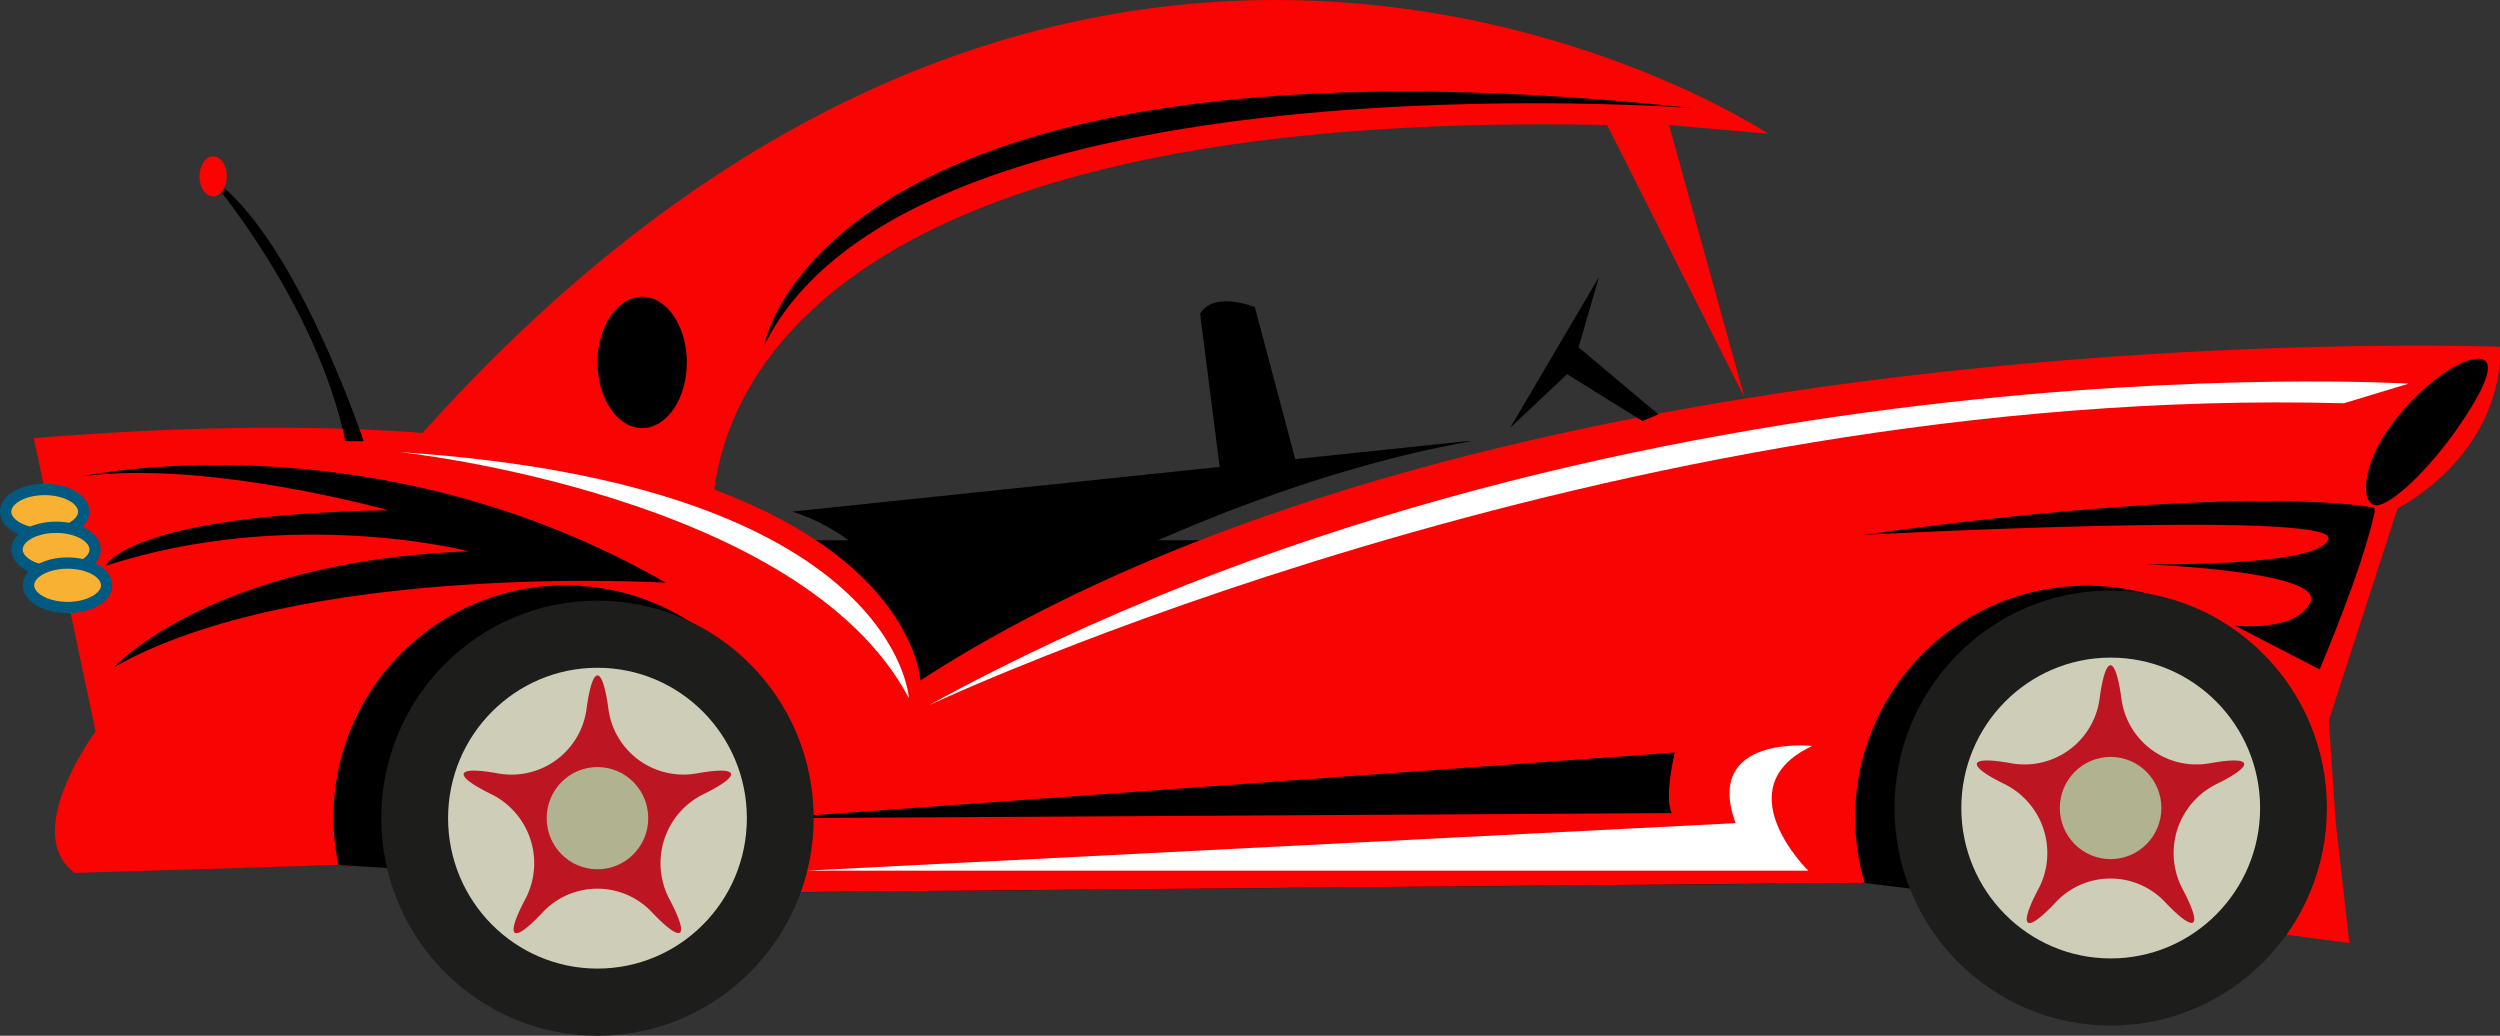 <svg id="Capa_1" data-name="Capa 1" xmlns="http://www.w3.org/2000/svg" viewBox="0 0 221.56 91.79"><rect x="0" y="0" width="221.56" height="91.79" fill="#333333" stroke="none"/><defs><style>.cls-1,.cls-7{fill-rule:evenodd;}.cls-2{fill:#f90303;}.cls-3{fill:#f8b133;stroke:#005980;}.cls-4{fill:#fff;}.cls-5{fill:#1d1d1b;}.cls-6{fill:#ceceb8;}.cls-7{fill:#bd1622;}.cls-8{fill:#b1b28f;}</style></defs><title>Mesa de trabajo 13 copia</title><polyline class="cls-1" points="8.9 77.16 29.96 76.66 69.49 79.08 165.21 78.25 202.61 82.85 206.96 72.85 200.76 47.88 29.51 47.88"/><path class="cls-2" d="M81.56,60.31S80.35,32.56,3,38.83l5.47,26s-6.69,9-1.83,12.53L30,76.66a20.54,20.54,0,1,1,39.53,2.41l95.72-.83a20.53,20.53,0,1,1,37.39,4.6l5.57.74L207,72.85l-.61-9,6.09-18.8s9.13-4.48,9.13-14.32C221.56,30.77,132.69,27.19,81.56,60.31Z"/><ellipse class="cls-3" cx="3.96" cy="45.35" rx="3.46" ry="1.97"/><ellipse class="cls-3" cx="4.97" cy="48.7" rx="3.46" ry="1.97"/><ellipse class="cls-3" cx="5.99" cy="51.87" rx="3.46" ry="1.97"/><path class="cls-4" d="M71.48,77.16h88.77s-7.52-7.37.36-11.05c0,0-9.67-1.05-6.8,6.84Z"/><path class="cls-2" d="M154.61,35.25l-6.69-24.17,8.78.77S95-29.2,34.69,41.52L63.3,48.68s-7.91-39.39,79.13-37.6Z"/><path class="cls-4" d="M213.46,34s-71.4-4.36-131.13,28.5c0,0,60.52-28.5,125.39-26.76Z"/><path class="cls-4" d="M80.55,61.88s-1-18.91-45.1-21.81C35.45,40.07,71.06,43.85,80.55,61.88Z"/><path d="M148.17,72.06s-.74-.9.25-5.37L68.48,72.51Z"/><ellipse cx="56.91" cy="32.12" rx="3.96" ry="5.82"/><polyline points="146.97 36.72 139.9 30.78 141.71 24.54 133.84 37.91 138.88 33.16 145.55 37.31"/><path d="M108.09,41.38l-1.73-13.57c1.21-2.08,4.85-.59,4.85-.59l3.58,13.47L130,39.1h.4c-25,4.45-48.48,19.61-48.48,19.61A17.14,17.14,0,0,0,70.2,45.34Z"/><path d="M32.23,39.1S26,20.38,18.49,15.63c0,0,9.5,11,12.12,23.47Z"/><ellipse class="cls-2" cx="18.89" cy="15.63" rx="1.21" ry="1.78"/><path d="M210.42,45s-10.82-2.39-45.26,2.4c0,0,41.77-2.22,41.19.34S190,50,190,50s16,.6,14.76,3.34-6.71,2.1-6.71,2.1l7.52,3.89s3.83-8.93,4.89-14"/><path d="M7.22,42.22S32.84,36.65,59,51.64c0,0-32.31-1.93-48.9,7.49,0,0,8.59-9.41,31.44-10.27,0,0-15.72-4.07-32.16,1.28,0,0,1.89-4.5,25-4.92C34.44,45.22,18.29,40.72,7.22,42.22Z"/><path d="M150,9.58s-69.15-5.26-82.26,21C67.69,30.62,72.8,1.31,150,9.58Z"/><path d="M218.08,37.54c2.42-3.58,3.17-5.71,1.54-5.75-1.89,0-5.71,2.91-8.12,6.48s-2.21,6.88-.64,6.48S215.66,41.12,218.08,37.54Z"/><ellipse class="cls-5" cx="187.06" cy="71.61" rx="19.16" ry="19.28"/><ellipse class="cls-6" cx="187.06" cy="71.61" rx="13.24" ry="13.33"/><path class="cls-7" d="M188,61.86c-.53-3.87-1.39-3.87-1.92,0a6.71,6.71,0,0,1-7.86,5.78c-3.8-.69-4.06.14-.59,1.84a6.82,6.82,0,0,1,3,9.35c-1.82,3.44-1.12,4,1.55,1.14a6.65,6.65,0,0,1,9.72,0c2.67,2.82,3.37,2.3,1.55-1.14a6.82,6.82,0,0,1,3-9.35c3.47-1.7,3.21-2.53-.59-1.84A6.71,6.71,0,0,1,188,61.86Z"/><ellipse class="cls-8" cx="187.05" cy="71.61" rx="4.5" ry="4.53"/><ellipse class="cls-5" cx="52.95" cy="72.51" rx="19.16" ry="19.28"/><ellipse class="cls-6" cx="52.95" cy="72.51" rx="13.24" ry="13.33"/><path class="cls-7" d="M53.91,62.76c-.53-3.87-1.39-3.87-1.92,0a6.71,6.71,0,0,1-7.87,5.78c-3.8-.69-4.06.14-.59,1.84a6.82,6.82,0,0,1,3,9.35c-1.82,3.44-1.12,4,1.55,1.14a6.65,6.65,0,0,1,9.72,0c2.67,2.82,3.37,2.3,1.55-1.14a6.82,6.82,0,0,1,3-9.35c3.47-1.7,3.21-2.53-.59-1.84A6.71,6.71,0,0,1,53.91,62.76Z"/><ellipse class="cls-8" cx="52.95" cy="72.51" rx="4.5" ry="4.53"/></svg>